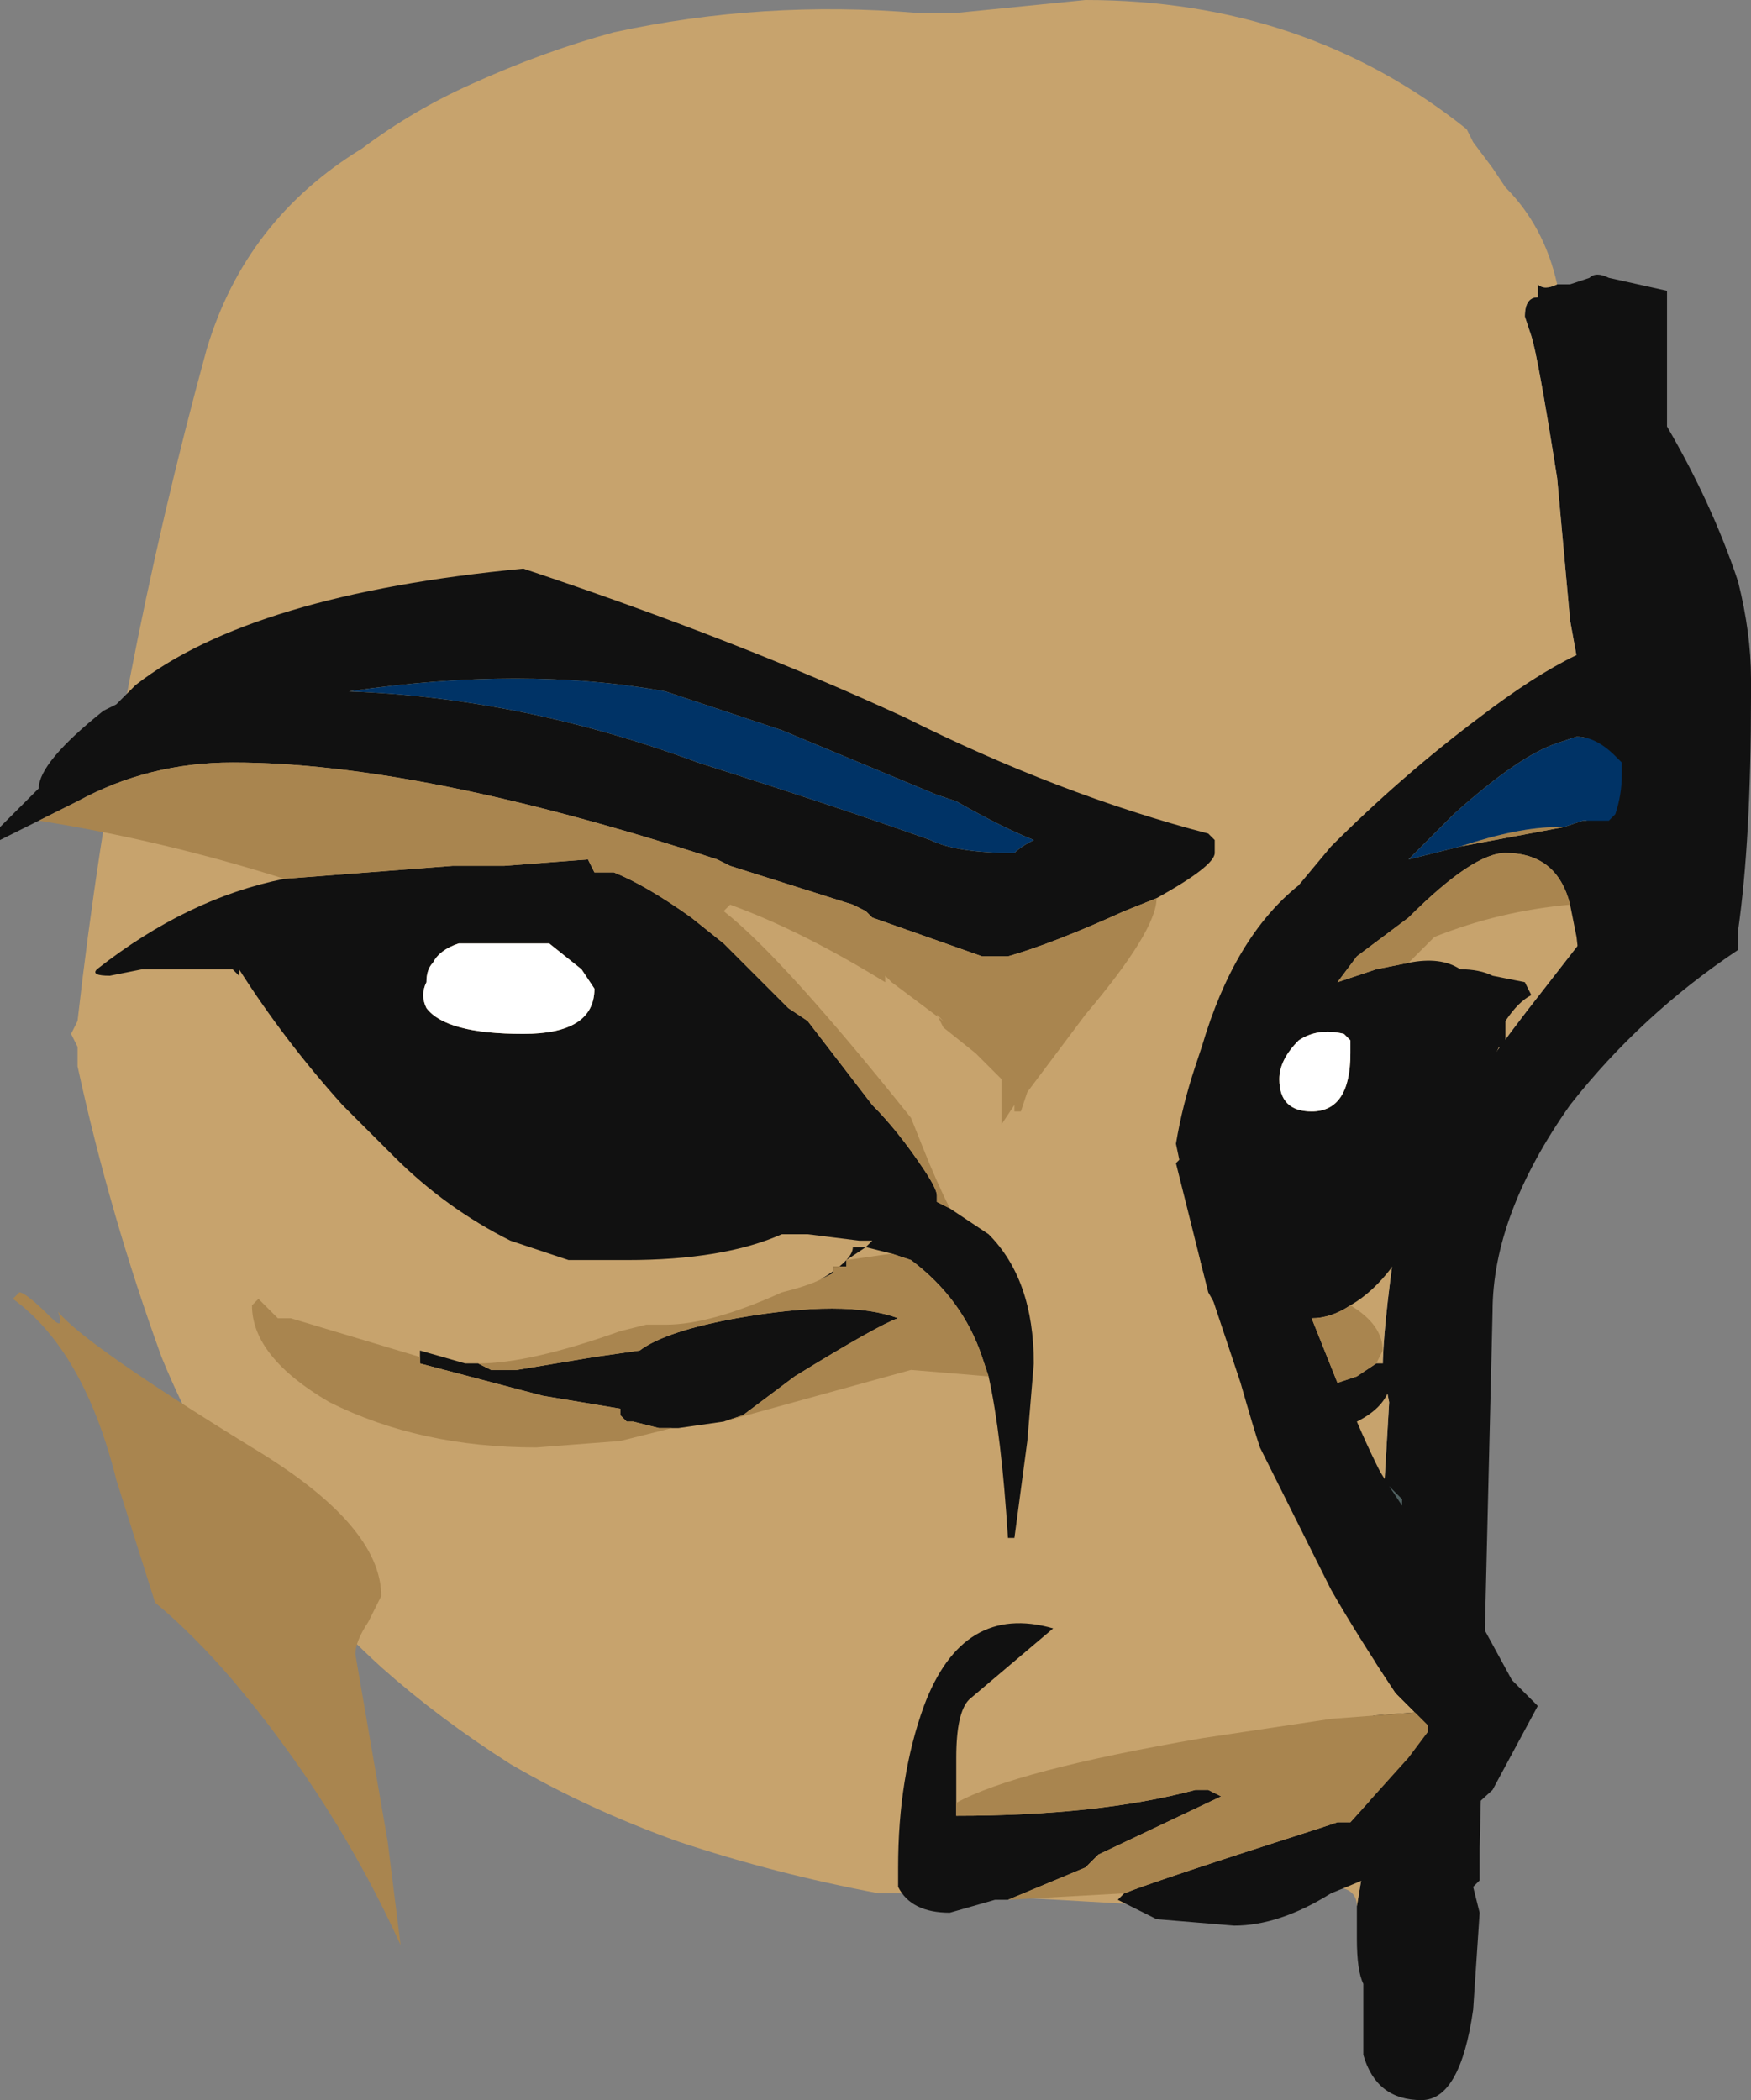 <?xml version="1.0" encoding="UTF-8" standalone="no"?>
<svg xmlns:ffdec="https://www.free-decompiler.com/flash" xmlns:xlink="http://www.w3.org/1999/xlink" ffdec:objectType="frame" height="113.75px" width="94.85px" xmlns="http://www.w3.org/2000/svg">
  <rect width="100%" height="100%" fill="#808080" stroke="none"/>
  <g transform="matrix(1.0, 0.0, 0.0, 1.0, 18.9, 74.2)">
    <use ffdec:characterId="346" height="16.25" transform="matrix(7.0, 0.0, 0.0, 7.0, -18.9, -74.2)" width="13.55" xlink:href="#shape0"/>
  </g>
  <defs>
    <g id="shape0" transform="matrix(1.0, 0.0, 0.0, 1.0, 2.7, 10.6)">
      <path d="M9.35 -8.4 L9.45 -8.4 9.6 -8.45 Q9.65 -8.5 9.75 -8.45 L10.2 -8.35 10.2 -7.3 Q10.55 -6.7 10.75 -6.1 10.85 -5.7 10.85 -5.35 L10.85 -5.2 Q10.85 -4.1 10.75 -3.4 L10.75 -3.25 Q10.0 -2.75 9.45 -2.05 8.85 -1.2 8.85 -0.45 L8.75 3.7 8.75 3.95 8.7 4.0 8.75 4.2 8.7 4.95 Q8.6 5.65 8.3 5.65 7.95 5.65 7.85 5.3 L7.85 4.75 Q7.8 4.65 7.8 4.4 L7.8 4.15 7.9 3.55 7.9 3.2 8.0 1.15 8.0 1.1 8.05 0.25 8.0 0.0 Q8.0 -0.3 8.1 -1.0 L8.55 -1.95 Q8.7 -2.25 9.25 -2.95 L9.6 -3.4 9.55 -5.25 9.45 -5.8 9.35 -6.9 Q9.2 -7.85 9.15 -8.0 L9.1 -8.15 Q9.1 -8.3 9.2 -8.3 L9.2 -8.4 Q9.25 -8.35 9.35 -8.4 M-1.5 -1.45 L-1.5 -1.45" fill="#111111" fill-rule="evenodd" stroke="none"/>
      <path d="M7.8 4.15 Q7.8 4.0 7.6 4.0 L6.35 4.15 4.6 4.05 4.1 4.05 Q3.3 3.9 2.55 3.65 1.85 3.4 1.25 3.05 0.7 2.7 0.25 2.3 -0.9 1.25 -1.45 -0.1 -1.85 -1.2 -2.1 -2.35 L-2.1 -2.5 -2.15 -2.6 -2.1 -2.7 Q-1.8 -5.35 -1.1 -7.9 -0.8 -8.9 0.1 -9.45 0.5 -9.75 0.95 -9.95 1.5 -10.2 2.05 -10.35 3.2 -10.6 4.4 -10.5 L4.7 -10.5 5.7 -10.6 Q7.4 -10.6 8.65 -9.6 L8.7 -9.5 8.85 -9.3 8.95 -9.15 Q9.25 -8.85 9.35 -8.4 9.25 -8.35 9.2 -8.4 L9.2 -8.3 Q9.1 -8.3 9.1 -8.15 L9.15 -8.0 Q9.2 -7.85 9.35 -6.9 L9.45 -5.8 9.55 -5.25 9.6 -3.4 9.25 -2.95 Q8.7 -2.25 8.55 -1.95 L8.1 -1.0 Q8.0 -0.3 8.0 0.0 L8.05 0.25 8.0 1.1 8.0 1.15 7.9 3.2 7.9 3.55 7.8 4.15 M-1.5 -1.45 L-1.5 -1.45" fill="#c7a36d" fill-rule="evenodd" stroke="none"/>
      <path d="M7.6 1.7 Q7.8 2.05 8.1 2.5 L8.25 2.65 7.6 2.7 7.85 2.55 Q7.7 2.3 7.5 2.15 7.35 2.05 7.35 2.0 7.35 1.65 7.6 1.7" fill="#c7a36d" fill-rule="evenodd" stroke="none"/>
      <path d="M7.6 1.7 L7.05 0.6 Q7.0 0.45 6.9 0.1 L6.6 -0.8 6.4 -1.6 6.45 -1.65 8.05 0.9 8.15 1.05 Q8.4 1.5 8.7 1.85 L9.0 2.4 9.2 2.6 8.85 3.25 8.3 3.75 Q7.85 3.95 7.6 4.05 7.2 4.3 6.85 4.3 L6.25 4.25 5.95 4.1 6.0 4.05 Q6.25 3.95 7.5 3.55 L7.65 3.5 7.75 3.5 8.2 3.0 8.35 2.8 8.35 2.75 8.25 2.65 8.1 2.5 Q7.8 2.05 7.6 1.7 M4.7 3.35 L4.7 3.45 Q5.8 3.45 6.55 3.25 L6.65 3.25 6.75 3.3 5.8 3.75 5.7 3.85 5.1 4.1 5.0 4.1 4.65 4.2 Q4.35 4.2 4.25 4.0 L4.25 3.85 Q4.25 3.15 4.45 2.6 4.75 1.8 5.45 2.0 L4.8 2.55 Q4.7 2.65 4.7 3.0 L4.7 3.35" fill="#111111" fill-rule="evenodd" stroke="none"/>
      <path d="M8.15 1.05 L8.05 0.9 8.15 1.0 8.15 1.05" fill="#506060" fill-rule="evenodd" stroke="none"/>
      <path d="M8.25 2.65 L8.35 2.75 8.35 2.8 8.2 3.0 7.75 3.5 7.65 3.5 7.5 3.55 Q6.25 3.95 6.0 4.05 L5.1 4.1 5.0 4.1 5.1 4.1 5.7 3.85 5.8 3.75 6.75 3.3 6.65 3.25 6.55 3.25 Q5.8 3.45 4.7 3.45 L4.7 3.35 Q5.15 3.1 6.6 2.85 L7.6 2.7 8.25 2.65" fill="#a9854f" fill-rule="evenodd" stroke="none"/>
      <path d="M5.15 -4.0 Q5.2 -4.05 5.3 -4.1 5.05 -4.2 4.7 -4.4 L4.55 -4.45 3.35 -4.95 2.45 -5.25 Q1.35 -5.45 0.0 -5.25 1.35 -5.2 2.7 -4.7 3.8 -4.35 4.5 -4.1 4.7 -4.0 5.15 -4.0 M4.0 -3.55 L3.9 -3.6 2.95 -3.9 2.85 -3.95 Q0.55 -4.7 -0.9 -4.7 -1.55 -4.7 -2.1 -4.4 L-2.4 -4.25 -2.7 -4.1 -2.7 -4.2 -2.4 -4.5 Q-2.4 -4.7 -1.9 -5.1 L-1.8 -5.15 -1.65 -5.3 Q-0.75 -6.0 1.35 -6.2 3.0 -5.65 4.3 -5.05 5.5 -4.45 6.65 -4.15 L6.7 -4.1 6.7 -4.0 Q6.7 -3.9 6.25 -3.65 L6.0 -3.55 Q5.45 -3.3 5.1 -3.2 L4.9 -3.2 4.05 -3.5 4.0 -3.55 M-0.5 -3.8 L0.8 -3.9 1.2 -3.9 1.85 -3.95 1.9 -3.85 2.05 -3.85 Q2.3 -3.75 2.65 -3.5 L2.9 -3.3 3.4 -2.8 3.55 -2.7 4.05 -2.05 Q4.25 -1.85 4.45 -1.55 4.55 -1.4 4.55 -1.35 L4.55 -1.3 4.65 -1.25 4.95 -1.05 Q5.3 -0.7 5.3 -0.05 L5.25 0.55 5.15 1.3 5.1 1.3 Q5.05 0.5 4.95 0.05 L4.9 -0.1 Q4.75 -0.55 4.35 -0.85 L4.2 -0.9 4.0 -0.95 3.85 -0.85 3.85 -0.8 3.75 -0.8 3.75 -0.75 3.65 -0.7 Q3.9 -0.85 3.9 -0.95 L4.0 -0.95 4.05 -1.0 3.95 -1.0 3.55 -1.05 3.35 -1.05 Q2.9 -0.85 2.15 -0.85 L1.7 -0.85 1.25 -1.0 Q0.75 -1.25 0.35 -1.65 L-0.05 -2.05 Q-0.5 -2.55 -0.85 -3.1 L-0.85 -3.05 -0.9 -3.1 -1.6 -3.1 -1.85 -3.05 Q-2.0 -3.05 -1.95 -3.1 -1.25 -3.65 -0.5 -3.8 M1.8 -3.1 L1.55 -3.3 0.85 -3.3 Q0.7 -3.25 0.65 -3.15 0.6 -3.1 0.6 -3.0 0.55 -2.9 0.6 -2.8 0.75 -2.6 1.35 -2.6 1.9 -2.6 1.9 -2.95 L1.8 -3.1 M2.4 0.45 L2.2 0.4 2.15 0.4 2.1 0.35 2.1 0.3 1.5 0.2 0.55 -0.05 0.55 -0.1 0.55 -0.15 0.9 -0.05 1.0 -0.05 1.1 0.0 1.3 0.0 1.9 -0.1 2.25 -0.15 Q2.45 -0.3 3.0 -0.4 3.85 -0.55 4.25 -0.4 4.1 -0.35 3.45 0.05 L3.05 0.35 2.9 0.4 2.55 0.45 2.4 0.45 M9.85 -4.7 L9.8 -4.75 Q9.65 -4.9 9.5 -4.9 L9.35 -4.85 Q9.05 -4.75 8.55 -4.3 L8.2 -3.95 8.6 -4.05 9.4 -4.2 9.55 -4.25 9.75 -4.25 Q10.3 -4.15 10.3 -3.2 10.3 -3.0 10.2 -2.85 10.1 -2.7 9.85 -2.7 9.65 -2.7 9.55 -2.9 L9.5 -3.35 9.45 -3.6 Q9.35 -4.0 8.95 -4.0 8.7 -4.0 8.2 -3.5 L7.8 -3.2 7.65 -3.0 7.95 -3.1 8.2 -3.15 Q8.45 -3.2 8.6 -3.1 8.75 -3.1 8.85 -3.05 L9.1 -3.0 9.15 -2.9 Q9.05 -2.85 8.95 -2.7 L8.95 -2.4 8.9 -2.5 8.6 -1.85 Q8.5 -1.5 8.35 -1.3 8.1 -0.7 7.75 -0.5 7.6 -0.4 7.45 -0.4 L7.65 0.1 7.8 0.05 7.95 -0.05 8.2 -0.05 8.05 0.15 Q8.0 0.3 7.8 0.4 8.1 1.1 8.45 1.55 7.95 1.4 7.65 1.0 7.4 0.55 7.2 0.35 L6.65 -0.6 6.6 -0.8 6.4 -1.75 Q6.45 -2.05 6.55 -2.35 L6.6 -2.5 Q6.85 -3.35 7.35 -3.75 L7.6 -4.05 Q8.15 -4.6 8.75 -5.05 10.45 -6.35 10.45 -4.9 L10.4 -4.75 Q10.3 -4.6 10.15 -4.6 10.0 -4.6 9.85 -4.7 M7.75 -2.55 L7.7 -2.6 Q7.5 -2.65 7.35 -2.55 7.2 -2.4 7.2 -2.25 7.2 -2.0 7.45 -2.0 7.75 -2.0 7.75 -2.45 L7.75 -2.55" fill="#111111" fill-rule="evenodd" stroke="none"/>
      <path d="M1.8 -3.1 L1.9 -2.95 Q1.9 -2.6 1.35 -2.6 0.75 -2.6 0.6 -2.8 0.55 -2.9 0.6 -3.0 0.6 -3.1 0.65 -3.15 0.7 -3.25 0.85 -3.3 L1.55 -3.3 1.8 -3.1 M7.75 -2.55 L7.75 -2.45 Q7.75 -2.0 7.45 -2.0 7.2 -2.0 7.2 -2.25 7.2 -2.4 7.35 -2.55 7.5 -2.65 7.7 -2.6 L7.75 -2.55" fill="#ffffff" fill-rule="evenodd" stroke="none"/>
      <path d="M-2.4 -4.25 L-2.1 -4.4 Q-1.55 -4.7 -0.9 -4.7 0.55 -4.7 2.85 -3.95 L2.95 -3.9 3.9 -3.6 4.0 -3.55 4.05 -3.5 4.9 -3.2 5.1 -3.2 Q5.45 -3.3 6.0 -3.55 L6.25 -3.65 Q6.25 -3.4 5.7 -2.75 L5.25 -2.15 5.2 -2.0 5.15 -2.0 5.15 -2.05 5.05 -1.9 5.05 -2.25 4.85 -2.45 4.6 -2.65 4.55 -2.75 4.6 -2.7 4.2 -3.0 4.15 -3.05 4.15 -3.0 Q3.5 -3.4 2.95 -3.6 L2.9 -3.55 Q3.35 -3.2 4.35 -1.95 L4.45 -1.7 Q4.55 -1.45 4.65 -1.25 L4.55 -1.3 4.55 -1.35 Q4.55 -1.4 4.45 -1.55 4.25 -1.85 4.05 -2.05 L3.55 -2.7 3.4 -2.8 2.9 -3.3 2.65 -3.5 Q2.3 -3.75 2.05 -3.85 L1.9 -3.85 1.85 -3.95 1.2 -3.9 0.8 -3.9 -0.5 -3.8 Q-1.45 -4.1 -2.4 -4.25 M0.55 -0.1 L0.55 -0.05 1.5 0.2 2.1 0.3 2.1 0.35 2.15 0.4 2.2 0.4 2.4 0.45 2.5 0.45 2.1 0.55 1.45 0.6 Q0.55 0.6 -0.15 0.25 -0.75 -0.1 -0.75 -0.5 L-0.7 -0.55 -0.55 -0.4 -0.45 -0.4 0.55 -0.1 M2.9 0.4 L3.05 0.35 3.45 0.05 Q4.1 -0.35 4.25 -0.4 3.85 -0.55 3.0 -0.4 2.45 -0.3 2.25 -0.15 L1.9 -0.1 1.3 0.0 1.1 0.0 1.0 -0.05 Q1.4 -0.05 2.1 -0.3 L2.3 -0.35 2.45 -0.35 Q2.8 -0.35 3.35 -0.6 3.55 -0.65 3.65 -0.7 L3.75 -0.75 3.75 -0.8 3.85 -0.8 3.85 -0.85 4.2 -0.9 4.35 -0.85 Q4.75 -0.55 4.9 -0.1 L4.95 0.05 4.35 0.0 2.9 0.4 M8.6 -4.05 Q9.05 -4.2 9.35 -4.2 L9.4 -4.2 8.6 -4.05 M7.95 -0.05 L7.8 0.05 7.65 0.1 7.45 -0.4 Q7.6 -0.4 7.75 -0.5 8.0 -0.35 8.0 -0.15 L7.95 -0.05 M8.2 -3.15 L7.95 -3.1 7.65 -3.0 7.8 -3.2 8.2 -3.5 Q8.7 -4.0 8.95 -4.0 9.35 -4.0 9.45 -3.6 8.9 -3.55 8.4 -3.35 L8.2 -3.15 M0.05 2.2 L0.3 3.65 0.4 4.45 Q-0.1 3.35 -0.9 2.4 -1.2 2.05 -1.5 1.8 L-1.8 0.85 Q-2.05 -0.15 -2.6 -0.55 L-2.55 -0.6 Q-2.5 -0.6 -2.3 -0.4 -2.2 -0.3 -2.25 -0.45 -2.05 -0.2 -0.75 0.6 0.25 1.2 0.25 1.75 L0.15 1.95 Q0.05 2.1 0.05 2.2" fill="#a9854f" fill-rule="evenodd" stroke="none"/>
      <path d="M5.15 -4.0 Q4.7 -4.0 4.5 -4.1 3.8 -4.35 2.7 -4.7 1.35 -5.2 0.0 -5.25 1.35 -5.45 2.45 -5.25 L3.35 -4.95 4.55 -4.45 4.7 -4.4 Q5.05 -4.2 5.3 -4.1 5.2 -4.05 5.15 -4.0 M8.6 -4.05 L8.2 -3.95 8.55 -4.3 Q9.05 -4.75 9.35 -4.85 L9.5 -4.9 Q9.65 -4.9 9.8 -4.75 L9.85 -4.7 9.85 -4.6 Q9.85 -4.45 9.8 -4.3 L9.75 -4.25 9.55 -4.25 9.4 -4.2 9.35 -4.2 Q9.05 -4.2 8.6 -4.05" fill="#003366" fill-rule="evenodd" stroke="none"/>
    </g>
  </defs>
</svg>
